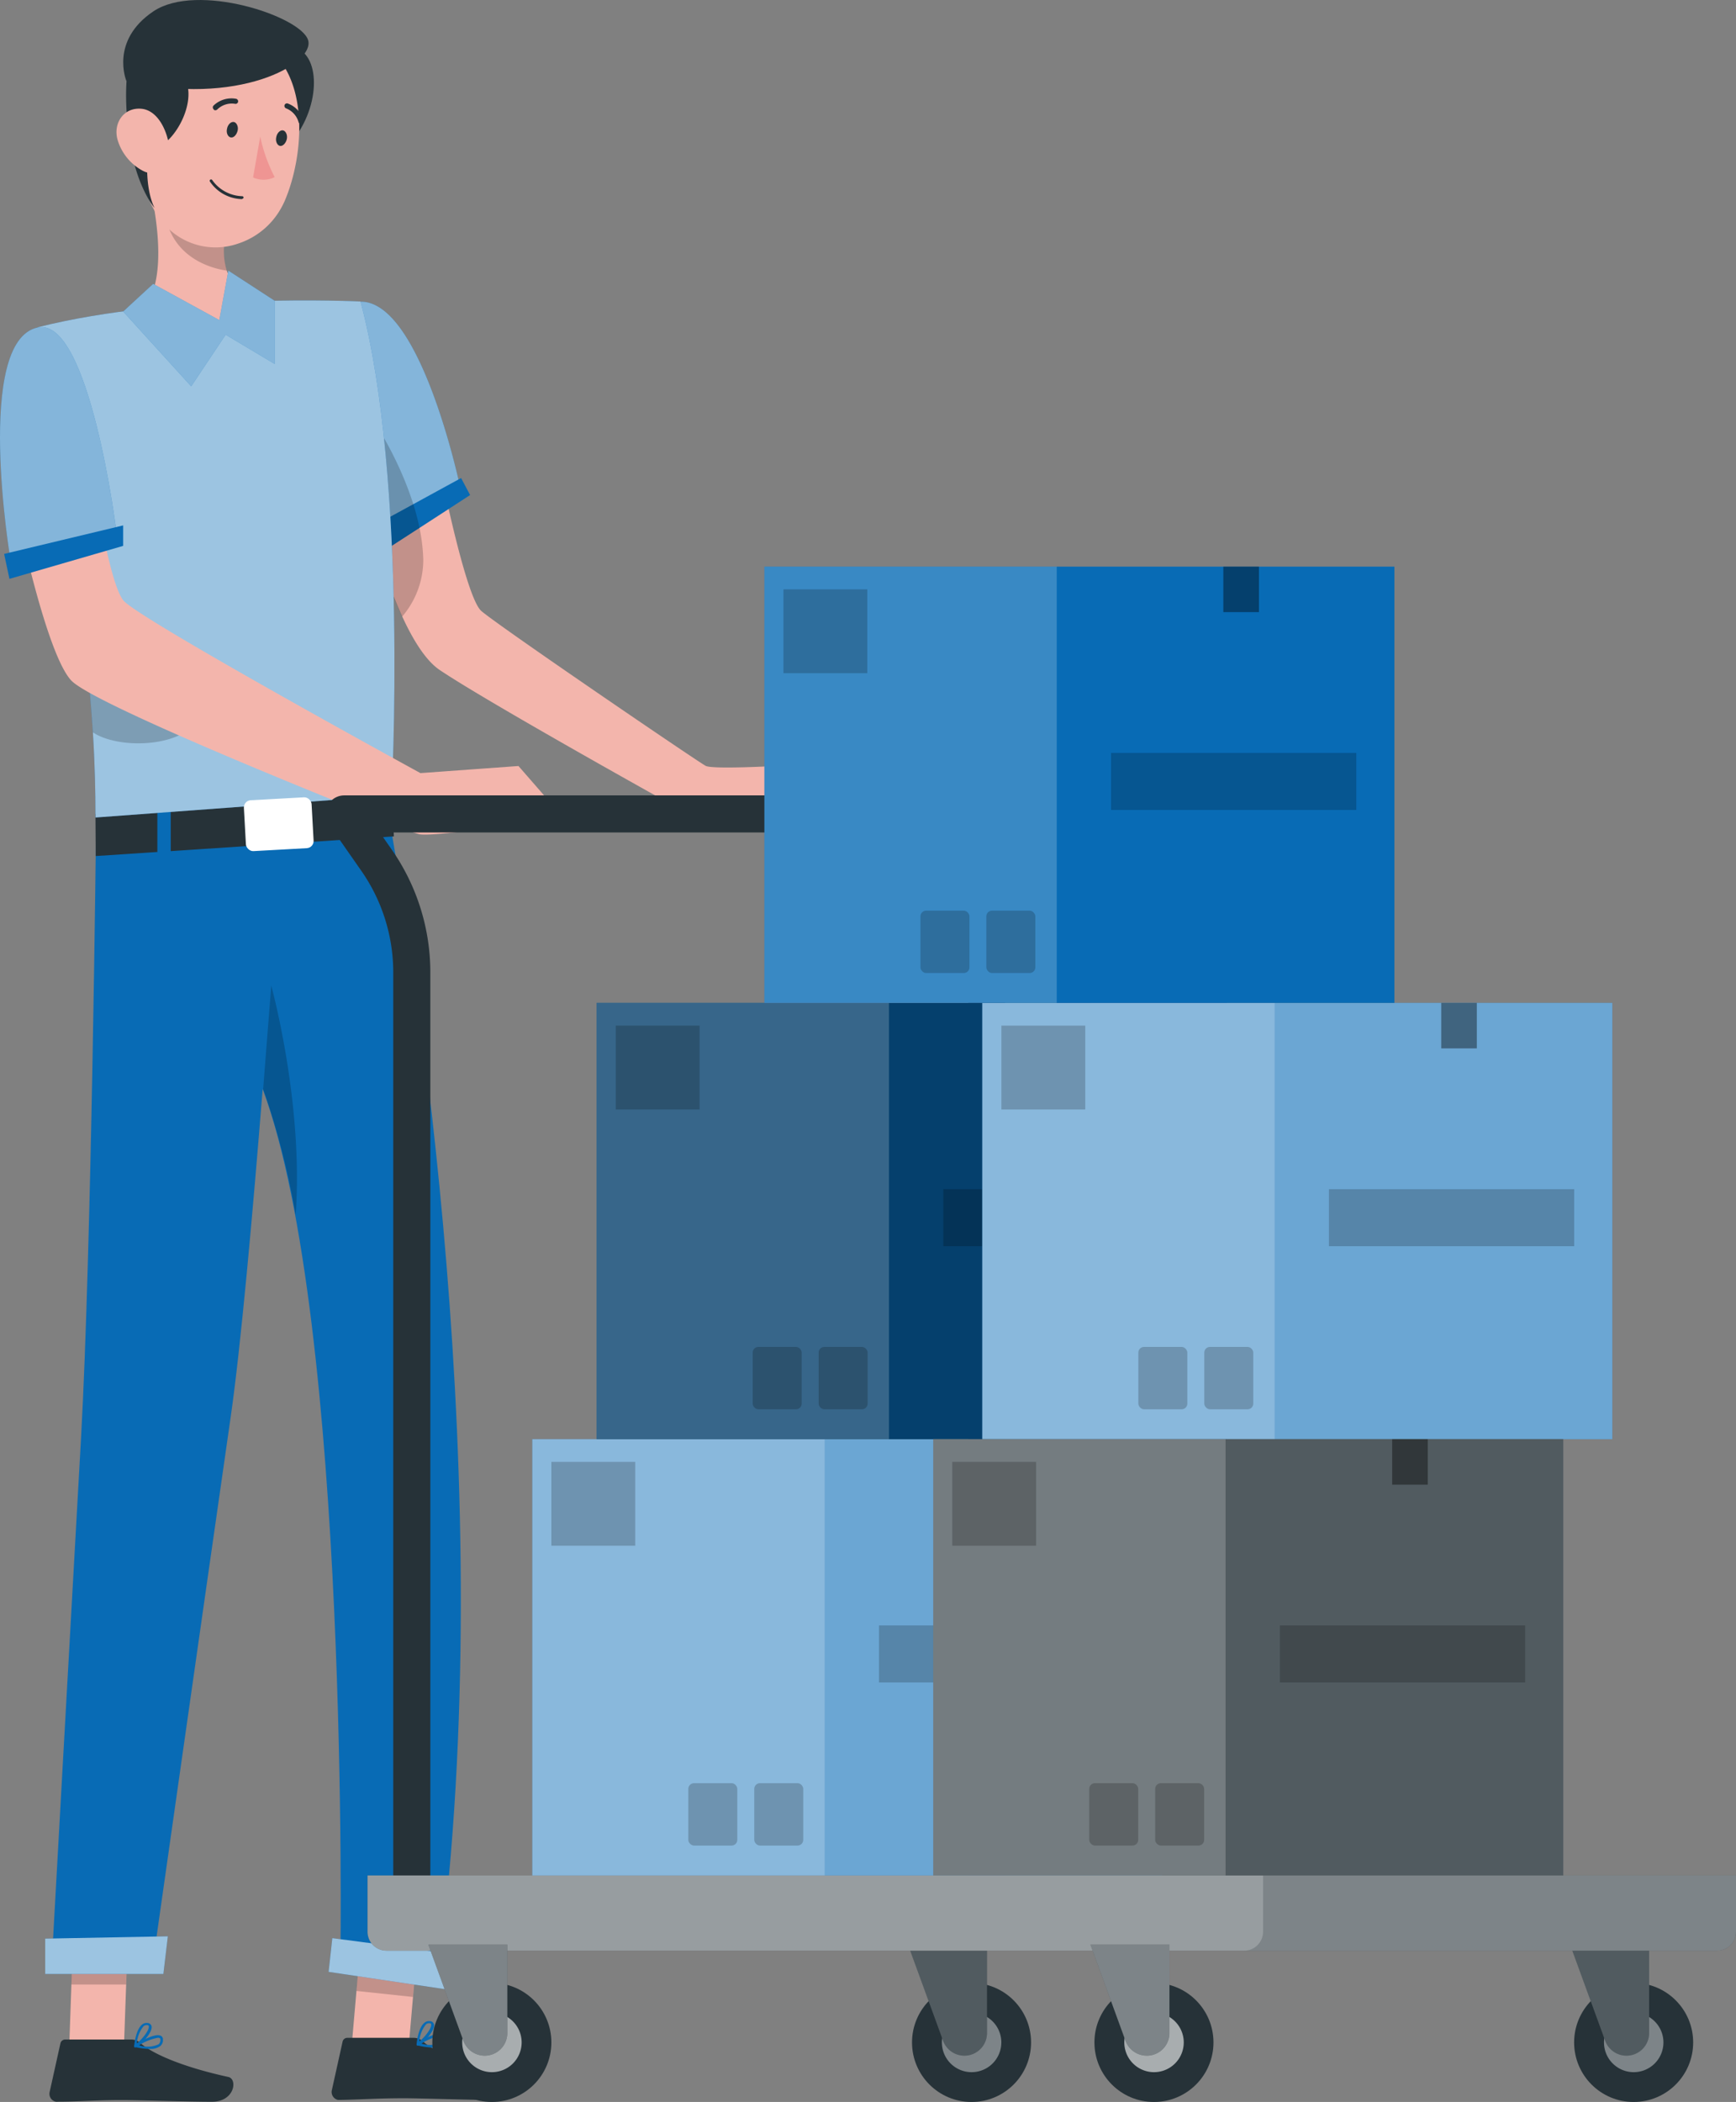 <svg xmlns="http://www.w3.org/2000/svg" width="280.902" height="340" viewBox="0 0 280.902 340">
  <rect x="0" y="0" width="280.902" height="340" fill="#808080" stroke="none"/>
  <g id="Checking_boxes-rafiki" data-name="Checking boxes-rafiki" transform="translate(-101.049 -106.04)">
    <g id="freepik--character-1--inject-33" transform="translate(101.049 106.04)">
      <g id="freepik--group--inject-33">
        <path id="Trazado_5443" data-name="Trazado 5443" d="M232.385,231.262l-21.591,1.924-8.658-4.887s-27.768-15.469-34.983-20.356c-2.186-1.5-4.231-4.755-5.991-8.582a86.433,86.433,0,0,1-3.8-10.09c-.492-1.541-.929-3.017-1.3-4.373-.831-2.919-1.345-5.105-1.487-5.7h0a.536.536,0,0,0,0-.142h.055l6.844-2.186,5.717-1.815s.262,1.356.711,3.422l.394,1.826c.12.525.241,1.093.372,1.662,1.443,6.363,3.662,15.043,5.269,16.464,2.591,2.285,35.169,24.488,36.327,25.067s11.533,0,11.533,0Z" transform="translate(-96.061 -99.607)" fill="#f3b5ac"/>
        <path id="Trazado_5444" data-name="Trazado 5444" d="M154.621,150.68c9.948-.153,16.278,30.676,16.278,30.676l-13.119,6.559a42,42,0,0,1-5.63-21.23C152.456,154.856,154.621,150.68,154.621,150.68Z" transform="translate(-96.286 -101.88)" fill="#086bb5"/>
        <path id="Trazado_5445" data-name="Trazado 5445" d="M154.621,150.68c9.948-.153,16.278,30.676,16.278,30.676l-13.119,6.559a42,42,0,0,1-5.63-21.23C152.456,154.856,154.621,150.68,154.621,150.68Z" transform="translate(-96.286 -101.88)" fill="#fff" opacity="0.5"/>
        <path id="Trazado_5446" data-name="Trazado 5446" d="M172.118,179.524l-3.542,2.3-4.624,3-6.647,4.3-1.192.776L154.67,185.5l1.334-.722.875-.481,6.078-3.312,4.854-2.657,2.427-1.323.426-.23Z" transform="translate(-96.051 -99.447)" fill="#086bb5"/>
        <path id="Trazado_5447" data-name="Trazado 5447" d="M164.555,190.73a14.124,14.124,0,0,1-3.433,9.314,86.42,86.42,0,0,1-3.8-10.09l-1.192.776-1.443-4.373,1.334-.722c-.831-2.919-1.345-5.105-1.487-5.7h0v-.175L156.1,167.74a58.574,58.574,0,0,1,5.269,9.839c.568,1.345,1.093,2.777,1.574,4.264q.251.765.459,1.574c.208.743.383,1.5.536,2.252a28.423,28.423,0,0,1,.612,5.062Z" transform="translate(-96.064 -100.289)" opacity="0.2"/>
        <path id="Trazado_5448" data-name="Trazado 5448" d="M153.05,411.042l9.15.973,1.716-19.732-9.15-.973Z" transform="translate(-96.202 -79.449)" fill="#f3b5ac"/>
        <path id="Trazado_5449" data-name="Trazado 5449" d="M111.3,410.5h8.855l.732-20.531h-8.866Z" transform="translate(-100.094 -79.574)" fill="#f3b5ac"/>
        <path id="Trazado_5450" data-name="Trazado 5450" d="M121.664,407.81H110.9a.787.787,0,0,0-.754.612l-1.749,7.893a1.3,1.3,0,0,0,1.006,1.552.853.853,0,0,0,.284,0c3.487,0,6.024-.262,10.4-.262,2.7,0,10.834.273,14.551.273s4.209-3.673,2.678-4.012c-6.833-1.487-12.025-3.553-14.212-5.466A2.186,2.186,0,0,0,121.664,407.81Z" transform="translate(-100.368 -77.911)" fill="#263238"/>
        <path id="Trazado_5451" data-name="Trazado 5451" d="M121.1,409.1a.219.219,0,0,1-.164-.186.2.2,0,0,1,.1-.2c.317-.208,3.181-1.968,4.165-1.454a.6.6,0,0,1,.361.579,1.257,1.257,0,0,1-.437,1.093,2.635,2.635,0,0,1-1.705.459,10.306,10.306,0,0,1-2.318-.3Zm.6-.3a4.275,4.275,0,0,0,3.159-.164.885.885,0,0,0,.284-.754c0-.164-.077-.241-.142-.241a.437.437,0,0,0-.262-.055,8.538,8.538,0,0,0-3.039,1.213Z" transform="translate(-99.196 -77.971)" fill="#086bb5"/>
        <path id="Trazado_5452" data-name="Trazado 5452" d="M121.008,409.339a.23.23,0,0,1-.1-.2c0-.12.23-2.667,1.257-3.5a1.093,1.093,0,0,1,.885-.273.689.689,0,0,1,.678.547c.175.94-1.6,2.886-2.5,3.389h-.1a.218.218,0,0,1-.12.033Zm1.421-3.455a5.051,5.051,0,0,0-1.093,2.777c.918-.689,2.044-2.186,1.935-2.744,0-.055,0-.208-.306-.208h-.1a.765.765,0,0,0-.4.153Z" transform="translate(-99.198 -78.14)" fill="#086bb5"/>
        <path id="Trazado_5453" data-name="Trazado 5453" d="M163.434,407.56H152.666a.776.776,0,0,0-.754.6l-1.749,7.893a1.312,1.312,0,0,0,1.006,1.552h.3c3.476-.066,6.013-.273,10.4-.273,2.689,0,10.823.284,14.54.284s4.209-3.684,2.689-4.023c-6.833-1.487-12.025-3.542-14.212-5.466A2.187,2.187,0,0,0,163.434,407.56Z" transform="translate(-96.474 -77.935)" fill="#263238"/>
        <path id="Trazado_5454" data-name="Trazado 5454" d="M162.874,408.845a.219.219,0,0,1-.164-.186.186.186,0,0,1,.109-.2c.317-.208,3.181-1.968,4.154-1.454a.623.623,0,0,1,.361.579,1.246,1.246,0,0,1-.437,1.093,2.7,2.7,0,0,1-1.684.514,10.4,10.4,0,0,1-2.339-.35Zm.6-.3a4.373,4.373,0,0,0,3.159-.153.875.875,0,0,0,.284-.754c0-.175-.077-.251-.131-.251a.47.47,0,0,0-.273-.055A8.746,8.746,0,0,0,163.475,408.549Z" transform="translate(-95.302 -77.995)" fill="#086bb5"/>
        <path id="Trazado_5455" data-name="Trazado 5455" d="M162.819,409.059a.23.23,0,0,1-.109-.186c0-.131.23-2.678,1.257-3.509a1.093,1.093,0,0,1,.885-.273.689.689,0,0,1,.678.558c.186.929-1.585,2.886-2.5,3.378h-.1a.207.207,0,0,1-.109.033Zm1.421-3.455a4.963,4.963,0,0,0-1.093,2.777c.907-.689,2.033-2.186,1.924-2.733,0-.066,0-.219-.306-.219h-.1a.732.732,0,0,0-.426.175Z" transform="translate(-95.302 -78.166)" fill="#086bb5"/>
        <path id="Trazado_5456" data-name="Trazado 5456" d="M154.7,391.31l9.15.973-.9,10.178-9.15-.973Z" transform="translate(-96.132 -79.449)" opacity="0.2"/>
        <path id="Trazado_5457" data-name="Trazado 5457" d="M111.993,389.98h8.866l-.383,10.593H111.61Z" transform="translate(-100.065 -79.573)" opacity="0.2"/>
        <path id="Trazado_5458" data-name="Trazado 5458" d="M115.923,225.22h47.008c4.471,24.433,18.475,110.874,8.429,187.891l-15.928-1.979s1.476-102.248-12.583-140.041c-1.618,20.224-3.542,41.75-5.2,53.207-4.056,28.183-12.812,89.808-12.812,89.808H108.62s3.28-58.968,4.843-86.681C115.136,297.339,115.868,231.4,115.923,225.22Z" transform="translate(-100.344 -94.931)" fill="#086bb5"/>
        <path id="Trazado_5459" data-name="Trazado 5459" d="M140,268.607a125.859,125.859,0,0,1,5.258,20.356c1.312-18.005-3.947-37.093-3.947-37.093Z" transform="translate(-97.419 -92.447)" opacity="0.2"/>
        <path id="Trazado_5460" data-name="Trazado 5460" d="M169.4,401.195l-19.711-2.93.6-5.455,20.5,2.689Z" transform="translate(-96.516 -79.31)" fill="#086bb5"/>
        <path id="Trazado_5461" data-name="Trazado 5461" d="M169.4,401.195l-19.711-2.93.6-5.455,20.5,2.689Z" transform="translate(-96.516 -79.31)" fill="#fff" opacity="0.6"/>
        <path id="Trazado_5462" data-name="Trazado 5462" d="M126.86,398.629H107.74v-5.717l19.842-.372Z" transform="translate(-100.426 -79.335)" fill="#086bb5"/>
        <path id="Trazado_5463" data-name="Trazado 5463" d="M126.86,398.629H107.74v-5.717l19.842-.372Z" transform="translate(-100.426 -79.335)" fill="#fff" opacity="0.6"/>
        <path id="Trazado_5464" data-name="Trazado 5464" d="M115.224,233.533l-.044-6.811,47.948-2.963.339,6.6Z" transform="translate(-99.732 -95.067)" fill="#263238"/>
        <rect id="Rectángulo_2740" data-name="Rectángulo 2740" width="2.165" height="9.981" transform="translate(25.461 129.928)" fill="#086bb5"/>
        <rect id="Rectángulo_2741" data-name="Rectángulo 2741" width="2.165" height="9.981" transform="translate(58.603 126.769) rotate(-4.17)" fill="#086bb5"/>
        <path id="Trazado_5465" data-name="Trazado 5465" d="M163.881,230.589l-47.9,3.542c0-4.2-.109-8.877-.426-13.818-.59-9.128-1.716-19.12-2.974-28.489-2.667-19.907-5.936-36.994-5.936-36.994,22.3-5.63,52.223-4.165,52.223-4.165C166.636,179.788,163.881,230.589,163.881,230.589Z" transform="translate(-100.528 -101.897)" fill="#086bb5"/>
        <path id="Trazado_5466" data-name="Trazado 5466" d="M163.881,230.589l-47.9,3.542c0-4.2-.109-8.877-.426-13.818-.59-9.128-1.716-19.12-2.974-28.489-2.667-19.907-5.936-36.994-5.936-36.994,22.3-5.63,52.223-4.165,52.223-4.165C166.636,179.788,163.881,230.589,163.881,230.589Z" transform="translate(-100.528 -101.897)" fill="#fff" opacity="0.6"/>
        <path id="Trazado_5467" data-name="Trazado 5467" d="M122.21,153.673c4.373,3.925,14.9,2.482,14.9,2.482s6.559-1.815,5.215-3.881c-3.892-.634-5.772-2.449-6.559-4.777a11.019,11.019,0,0,1-.394-4.438,21.126,21.126,0,0,1,.328-2.482l-13.119-9.686C124.342,137.285,126.441,149.037,122.21,153.673Z" transform="translate(-99.077 -103.724)" fill="#f3b5ac"/>
        <path id="Trazado_5468" data-name="Trazado 5468" d="M125.36,136.52c.514,7.849,6.964,10.014,10.123,10.451a11.02,11.02,0,0,1-.394-4.438Z" transform="translate(-98.783 -103.199)" opacity="0.2"/>
        <path id="Trazado_5469" data-name="Trazado 5469" d="M146.947,113.94c3.181,3.017,1.858,12.211-4.624,16.912s-6.483-18.038-6.483-18.038S144.925,112.016,146.947,113.94Z" transform="translate(-97.807 -105.424)" fill="#263238"/>
        <path id="Trazado_5470" data-name="Trazado 5470" d="M124.769,140.727a11.085,11.085,0,0,0,12.736,4.3,12.332,12.332,0,0,0,7.04-5.739,13,13,0,0,0,.59-1.17c3.192-7.423,4.176-20.541-3.684-25.417a12.025,12.025,0,0,0-16.562,3.783,12.168,12.168,0,0,0-1.8,5.291C122.124,130.472,121.14,135.567,124.769,140.727Z" transform="translate(-99.078 -105.591)" fill="#f3b5ac"/>
        <path id="Trazado_5471" data-name="Trazado 5471" d="M134.654,125.184c-.164.689.153,1.334.623,1.41s.929-.437,1.093-1.093-.164-1.334-.612-1.41S134.785,124.473,134.654,125.184Z" transform="translate(-97.921 -104.359)" fill="#263238"/>
        <path id="Trazado_5472" data-name="Trazado 5472" d="M141.944,126.424c-.164.689.164,1.345.612,1.421s.94-.437,1.093-1.093-.164-1.345-.623-1.421S142.064,125.757,141.944,126.424Z" transform="translate(-97.242 -104.243)" fill="#263238"/>
        <path id="Trazado_5473" data-name="Trazado 5473" d="M139.669,126.25a25.286,25.286,0,0,0,2.339,6.559,4.122,4.122,0,0,1-3.5.055Z" transform="translate(-97.558 -104.157)" fill="#ef9593"/>
        <path id="Trazado_5474" data-name="Trazado 5474" d="M132.812,122.5a.481.481,0,0,0,.437-.087,3.356,3.356,0,0,1,2.886-.94.415.415,0,0,0,.5-.306.426.426,0,0,0-.306-.5h0a4.2,4.2,0,0,0-3.662,1.093.426.426,0,0,0,0,.59h0a.536.536,0,0,0,.142.153Z" transform="translate(-98.113 -104.684)" fill="#263238"/>
        <path id="Trazado_5475" data-name="Trazado 5475" d="M137.337,135.771h0a6.4,6.4,0,0,1-5.215-2.842.221.221,0,0,1,.372-.24h0a6.155,6.155,0,0,0,4.854,2.613.219.219,0,0,1,.219.208h0a.219.219,0,0,1-.208.208Z" transform="translate(-98.156 -103.566)" fill="#263238"/>
        <path id="Trazado_5476" data-name="Trazado 5476" d="M145.72,124.631a.47.47,0,0,0,.24.066.437.437,0,0,0,.3-.514h0a4.132,4.132,0,0,0-2.58-2.831.415.415,0,0,0-.514.273h0a.426.426,0,0,0,.273.525h0a3.378,3.378,0,0,1,2.012,2.274.415.415,0,0,0,.273.208Z" transform="translate(-97.126 -104.615)" fill="#263238"/>
        <path id="Trazado_5477" data-name="Trazado 5477" d="M131.517,111.943v3.892a2.886,2.886,0,0,0-1.88,3.433c.842,3.389-1.6,8.177-4.318,9.839,0,0,.087-1.41-1.093-1.224s-1.782,7.521.1,11.271c0,0-3.1-3.564-4.132-11.457-.962-7.3-.459-13.228,1.323-15.786Z" transform="translate(-99.31 -105.493)" fill="#263238"/>
        <path id="Trazado_5478" data-name="Trazado 5478" d="M118.465,127.149a8.374,8.374,0,0,0,4,4.974c2.58,1.388,4.515-.776,4.373-3.542-.175-2.471-1.705-6.231-4.57-6.45S117.722,124.536,118.465,127.149Z" transform="translate(-99.442 -104.542)" fill="#f3b5ac"/>
        <path id="Trazado_5479" data-name="Trazado 5479" d="M119.793,119.115s-2.7-6.483,4.373-11.238,23.854.787,25.035,4.646S137.689,123.389,119.793,119.115Z" transform="translate(-99.35 -106.04)" fill="#263238"/>
        <path id="Trazado_5480" data-name="Trazado 5480" d="M124.134,148.223l10.7,5.86,1.465-8,7.5,4.876v10.222l-7.937-4.734-5.575,8.352L119.28,152.7Z" transform="translate(-99.35 -102.308)" fill="#086bb5"/>
        <rect id="Rectángulo_2742" data-name="Rectángulo 2742" width="10.976" height="8.243" rx="1.16" transform="matrix(0.998, -0.055, 0.055, 0.998, 39.4, 129.507)" fill="#fff"/>
        <path id="Trazado_5481" data-name="Trazado 5481" d="M124.134,148.223l10.7,5.86,1.465-8,7.5,4.876v10.222l-7.937-4.734-5.575,8.352L119.28,152.7Z" transform="translate(-99.35 -102.308)" fill="#fff" opacity="0.5"/>
        <path id="Trazado_5482" data-name="Trazado 5482" d="M132.229,214.709c-3.181,4.788-13.359,4.755-17.185,2.11-.59-9.128-1.716-19.12-2.974-28.489Z" transform="translate(-100.022 -98.37)" opacity="0.2"/>
        <path id="Trazado_5483" data-name="Trazado 5483" d="M116.252,178.74s2.263,14.737,4.482,17.612,48.1,27.964,48.1,27.964l15.863-1.148,7.292,8.363s-21.132,3.28-23.439,2.646a22.247,22.247,0,0,1-4.078-1.574s-48.1-18.945-52.146-23.275-8.647-26.554-8.647-26.554Z" transform="translate(-100.804 -99.264)" fill="#f3b5ac"/>
        <path id="Trazado_5484" data-name="Trazado 5484" d="M107.161,154.5c8.4-1.749,12.736,33.092,12.736,33.092l-17.174,4.373S96.83,156.66,107.161,154.5Z" transform="translate(-101.049 -101.53)" fill="#086bb5"/>
        <path id="Trazado_5485" data-name="Trazado 5485" d="M107.161,154.5c8.4-1.749,12.736,33.092,12.736,33.092l-17.174,4.373S96.83,156.66,107.161,154.5Z" transform="translate(-101.049 -101.53)" fill="#fff" opacity="0.5"/>
        <path id="Trazado_5486" data-name="Trazado 5486" d="M101.66,188.393l19.262-4.613v3.312l-18.4,5.335Z" transform="translate(-100.993 -98.794)" fill="#086bb5"/>
      </g>
    </g>
    <g id="freepik--Boxes--inject-33" transform="translate(156.749 197.695)">
      <path id="Trazado_5487" data-name="Trazado 5487" d="M162.932,401.964V252.106a31.708,31.708,0,0,0-5.7-18.142L152,226.47h93.033l5.236,7.5a31.7,31.7,0,0,1,5.7,18.136V400.542" transform="translate(-152 -186.469)" fill="none" stroke="#263238" stroke-linecap="round" stroke-linejoin="round" stroke-width="6"/>
      <circle id="Elipse_175" data-name="Elipse 175" cx="9.631" cy="9.631" r="9.631" transform="translate(199.009 229.083)" fill="#263238"/>
      <path id="Trazado_5488" data-name="Trazado 5488" d="M348.082,408.652a4.81,4.81,0,1,0-1.413,3.405A4.821,4.821,0,0,0,348.082,408.652Z" transform="translate(-134.621 -169.938)" fill="#fff" opacity="0.4"/>
      <path id="Trazado_5489" data-name="Trazado 5489" d="M342.567,411.731h0a3.673,3.673,0,0,1-3.444-2.405L333.45,393.78h12.78v14.288a3.662,3.662,0,0,1-3.662,3.662Z" transform="translate(-135.086 -170.874)" fill="#263238"/>
      <path id="Trazado_5490" data-name="Trazado 5490" d="M342.567,411.731h0a3.673,3.673,0,0,1-3.444-2.405L333.45,393.78h12.78v14.288a3.662,3.662,0,0,1-3.662,3.662Z" transform="translate(-135.086 -170.874)" fill="#fff" opacity="0.2"/>
      <circle id="Elipse_176" data-name="Elipse 176" cx="9.631" cy="9.631" r="9.631" transform="translate(91.874 229.083)" fill="#263238"/>
      <path id="Trazado_5491" data-name="Trazado 5491" d="M250.082,408.652a4.81,4.81,0,1,0-1.413,3.405A4.821,4.821,0,0,0,250.082,408.652Z" transform="translate(-143.756 -169.938)" fill="#fff" opacity="0.4"/>
      <path id="Trazado_5492" data-name="Trazado 5492" d="M244.567,411.731h0a3.673,3.673,0,0,1-3.444-2.405L235.45,393.78h12.78v14.288A3.662,3.662,0,0,1,244.567,411.731Z" transform="translate(-144.221 -170.874)" fill="#263238"/>
      <path id="Trazado_5493" data-name="Trazado 5493" d="M244.567,411.731h0a3.673,3.673,0,0,1-3.444-2.405L235.45,393.78h12.78v14.288A3.662,3.662,0,0,1,244.567,411.731Z" transform="translate(-144.221 -170.874)" fill="#fff" opacity="0.2"/>
      <path id="Trazado_5494" data-name="Trazado 5494" d="M376.88,383.53v9.1a3.072,3.072,0,0,1-3.072,3.072H158.522a3.072,3.072,0,0,1-3.072-3.072v-9.1Z" transform="translate(-151.678 -171.829)" fill="#263238"/>
      <path id="Trazado_5495" data-name="Trazado 5495" d="M376.88,383.53v9.1a3.072,3.072,0,0,1-3.072,3.072H158.522a3.072,3.072,0,0,1-3.072-3.072v-9.1Z" transform="translate(-151.678 -171.829)" fill="#fff" opacity="0.4"/>
      <path id="Trazado_5496" data-name="Trazado 5496" d="M300.355,383.53v9.1a3.072,3.072,0,0,1-3.072,3.072H158.522a3.072,3.072,0,0,1-3.072-3.072v-9.1Z" transform="translate(-151.678 -171.829)" fill="#fff" opacity="0.2"/>
      <circle id="Elipse_177" data-name="Elipse 177" cx="9.631" cy="9.631" r="9.631" transform="translate(121.39 229.083)" fill="#263238"/>
      <path id="Trazado_5497" data-name="Trazado 5497" d="M277.082,408.652a4.81,4.81,0,1,0-1.413,3.405A4.821,4.821,0,0,0,277.082,408.652Z" transform="translate(-141.239 -169.938)" fill="#fff" opacity="0.6"/>
      <path id="Trazado_5498" data-name="Trazado 5498" d="M271.567,411.731h0a3.673,3.673,0,0,1-3.444-2.405L262.45,393.78h12.78v14.288A3.662,3.662,0,0,1,271.567,411.731Z" transform="translate(-141.704 -170.874)" fill="#263238"/>
      <path id="Trazado_5499" data-name="Trazado 5499" d="M271.567,411.731h0a3.673,3.673,0,0,1-3.444-2.405L262.45,393.78h12.78v14.288A3.662,3.662,0,0,1,271.567,411.731Z" transform="translate(-141.704 -170.874)" fill="#fff" opacity="0.4"/>
      <circle id="Elipse_178" data-name="Elipse 178" cx="9.631" cy="9.631" r="9.631" transform="translate(14.256 229.083)" fill="#263238"/>
      <path id="Trazado_5500" data-name="Trazado 5500" d="M179.082,408.652a4.81,4.81,0,1,0-1.413,3.405,4.821,4.821,0,0,0,1.413-3.405Z" transform="translate(-150.374 -169.938)" fill="#fff" opacity="0.6"/>
      <path id="Trazado_5501" data-name="Trazado 5501" d="M173.567,411.731h0a3.673,3.673,0,0,1-3.444-2.405L164.45,393.78h12.78v14.288A3.662,3.662,0,0,1,173.567,411.731Z" transform="translate(-150.839 -170.874)" fill="#263238"/>
      <path id="Trazado_5502" data-name="Trazado 5502" d="M173.567,411.731h0a3.673,3.673,0,0,1-3.444-2.405L164.45,393.78h12.78v14.288A3.662,3.662,0,0,1,173.567,411.731Z" transform="translate(-150.839 -170.874)" fill="#fff" opacity="0.4"/>
      <rect id="Rectángulo_2743" data-name="Rectángulo 2743" width="101.942" height="70.567" transform="translate(30.435 141.134)" fill="#086bb5"/>
      <rect id="Rectángulo_2744" data-name="Rectángulo 2744" width="101.942" height="70.567" transform="translate(30.435 141.134)" fill="#fff" opacity="0.4"/>
      <rect id="Rectángulo_2745" data-name="Rectángulo 2745" width="47.303" height="70.567" transform="translate(30.435 141.134)" fill="#fff" opacity="0.2"/>
      <rect id="Rectángulo_2746" data-name="Rectángulo 2746" width="7.926" height="10.09" rx="0.92" transform="translate(66.347 196.779)" opacity="0.2"/>
      <rect id="Rectángulo_2747" data-name="Rectángulo 2747" width="7.926" height="10.09" rx="0.92" transform="translate(55.677 196.779)" opacity="0.2"/>
      <rect id="Rectángulo_2748" data-name="Rectángulo 2748" width="5.761" height="7.357" transform="translate(104.697 141.134)" opacity="0.4"/>
      <rect id="Rectángulo_2749" data-name="Rectángulo 2749" width="39.684" height="9.227" transform="translate(86.528 171.263)" opacity="0.2"/>
      <rect id="Rectángulo_2750" data-name="Rectángulo 2750" width="13.567" height="13.567" transform="translate(33.518 144.807)" opacity="0.2"/>
      <rect id="Rectángulo_2751" data-name="Rectángulo 2751" width="101.942" height="70.567" transform="translate(40.842 70.567)" fill="#086bb5"/>
      <rect id="Rectángulo_2752" data-name="Rectángulo 2752" width="101.942" height="70.567" transform="translate(40.842 70.567)" opacity="0.4"/>
      <rect id="Rectángulo_2753" data-name="Rectángulo 2753" width="47.303" height="70.567" transform="translate(40.842 70.567)" fill="#fff" opacity="0.2"/>
      <rect id="Rectángulo_2754" data-name="Rectángulo 2754" width="7.926" height="10.09" rx="0.92" transform="translate(76.765 126.212)" opacity="0.2"/>
      <rect id="Rectángulo_2755" data-name="Rectángulo 2755" width="7.926" height="10.09" rx="0.92" transform="translate(66.096 126.212)" opacity="0.2"/>
      <rect id="Rectángulo_2756" data-name="Rectángulo 2756" width="5.761" height="7.357" transform="translate(115.105 70.567)" opacity="0.4"/>
      <rect id="Rectángulo_2757" data-name="Rectángulo 2757" width="39.684" height="9.227" transform="translate(96.935 100.696)" opacity="0.2"/>
      <rect id="Rectángulo_2758" data-name="Rectángulo 2758" width="13.567" height="13.567" transform="translate(43.936 74.24)" opacity="0.2"/>
      <rect id="Rectángulo_2759" data-name="Rectángulo 2759" width="101.942" height="70.567" transform="translate(103.243 70.567)" fill="#086bb5"/>
      <rect id="Rectángulo_2760" data-name="Rectángulo 2760" width="101.942" height="70.567" transform="translate(103.243 70.567)" fill="#fff" opacity="0.4"/>
      <rect id="Rectángulo_2761" data-name="Rectángulo 2761" width="47.303" height="70.567" transform="translate(103.243 70.567)" fill="#fff" opacity="0.2"/>
      <rect id="Rectángulo_2762" data-name="Rectángulo 2762" width="7.926" height="10.09" rx="0.92" transform="translate(139.166 126.212)" opacity="0.2"/>
      <rect id="Rectángulo_2763" data-name="Rectángulo 2763" width="7.926" height="10.09" rx="0.92" transform="translate(128.496 126.212)" opacity="0.2"/>
      <rect id="Rectángulo_2764" data-name="Rectángulo 2764" width="5.761" height="7.357" transform="translate(177.505 70.567)" opacity="0.4"/>
      <rect id="Rectángulo_2765" data-name="Rectángulo 2765" width="39.684" height="9.227" transform="translate(159.336 100.696)" opacity="0.2"/>
      <rect id="Rectángulo_2766" data-name="Rectángulo 2766" width="13.567" height="13.567" transform="translate(106.337 74.24)" opacity="0.2"/>
      <rect id="Rectángulo_2767" data-name="Rectángulo 2767" width="101.942" height="70.567" transform="translate(67.987)" fill="#086bb5"/>
      <rect id="Rectángulo_2768" data-name="Rectángulo 2768" width="47.303" height="70.567" transform="translate(67.987)" fill="#fff" opacity="0.2"/>
      <rect id="Rectángulo_2769" data-name="Rectángulo 2769" width="7.926" height="10.09" rx="0.92" transform="translate(103.899 55.645)" opacity="0.2"/>
      <rect id="Rectángulo_2770" data-name="Rectángulo 2770" width="7.926" height="10.09" rx="0.92" transform="translate(93.24 55.645)" opacity="0.2"/>
      <rect id="Rectángulo_2771" data-name="Rectángulo 2771" width="5.761" height="7.357" transform="translate(142.249)" opacity="0.4"/>
      <rect id="Rectángulo_2772" data-name="Rectángulo 2772" width="39.684" height="9.227" transform="translate(124.08 30.129)" opacity="0.2"/>
      <rect id="Rectángulo_2773" data-name="Rectángulo 2773" width="13.567" height="13.567" transform="translate(71.07 3.673)" opacity="0.2"/>
      <rect id="Rectángulo_2774" data-name="Rectángulo 2774" width="101.942" height="70.567" transform="translate(95.306 141.134)" fill="#263238"/>
      <rect id="Rectángulo_2775" data-name="Rectángulo 2775" width="101.942" height="70.567" transform="translate(95.306 141.134)" fill="#fff" opacity="0.2"/>
      <rect id="Rectángulo_2776" data-name="Rectángulo 2776" width="47.303" height="70.567" transform="translate(95.306 141.134)" fill="#fff" opacity="0.2"/>
      <rect id="Rectángulo_2777" data-name="Rectángulo 2777" width="7.926" height="10.09" rx="0.92" transform="translate(131.218 196.779)" opacity="0.2"/>
      <rect id="Rectángulo_2778" data-name="Rectángulo 2778" width="7.926" height="10.09" rx="0.92" transform="translate(120.549 196.779)" opacity="0.2"/>
      <rect id="Rectángulo_2779" data-name="Rectángulo 2779" width="5.761" height="7.357" transform="translate(169.568 141.134)" opacity="0.4"/>
      <rect id="Rectángulo_2780" data-name="Rectángulo 2780" width="39.684" height="9.227" transform="translate(151.399 171.263)" opacity="0.2"/>
      <rect id="Rectángulo_2781" data-name="Rectángulo 2781" width="13.567" height="13.567" transform="translate(98.389 144.807)" opacity="0.2"/>
    </g>
  </g>
</svg>
